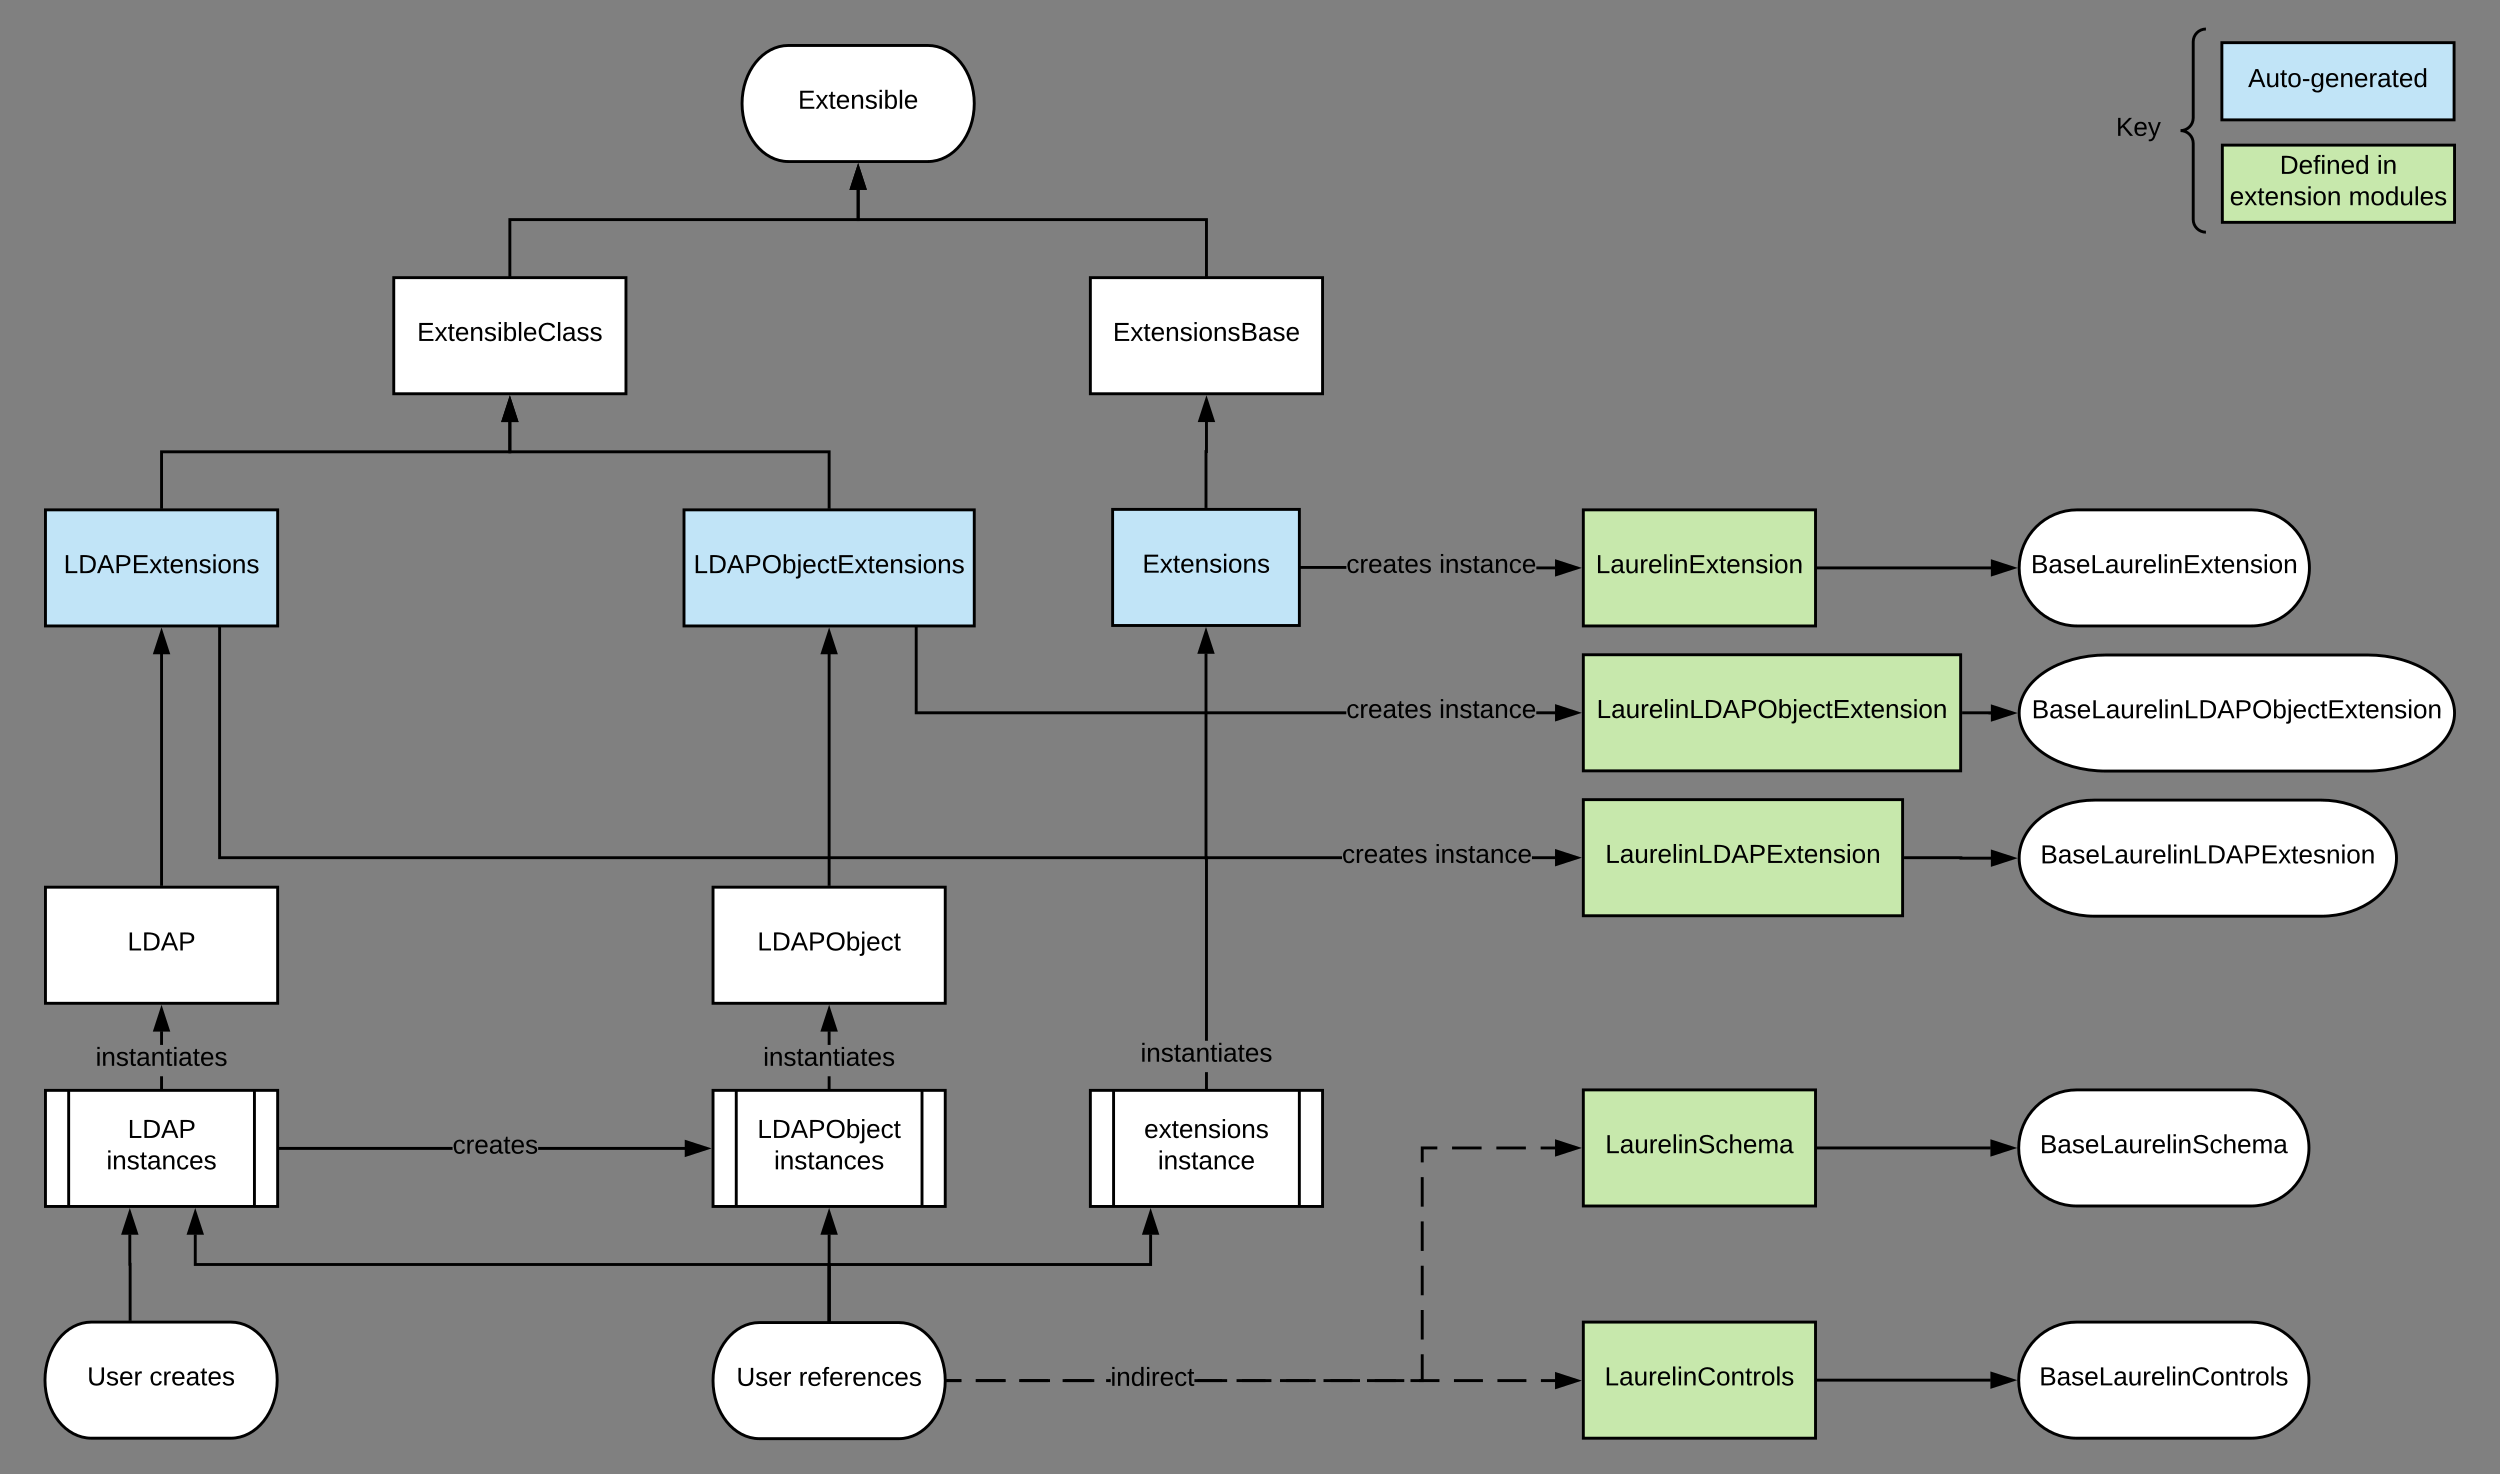 <svg xmlns="http://www.w3.org/2000/svg" xmlns:xlink="http://www.w3.org/1999/xlink" xmlns:lucid="lucid" width="1722.64" height="1016"><rect width="100%" height="100%" fill="#808080" stroke="none"/><g transform="translate(0 0)" lucid:page-tab-id="0_0"><path d="M271.32 191.32h160v80h-160z" stroke="#000" stroke-width="2" fill="#fff"/><use xlink:href="#a" transform="matrix(1,0,0,1,276.321,196.321) translate(11.1 38.6)"/><path d="M751.32 191.32h160v80h-160z" stroke="#000" stroke-width="2" fill="#fff"/><use xlink:href="#b" transform="matrix(1,0,0,1,756.321,196.321) translate(10.525 38.6)"/><path d="M31.32 351.32h160v80h-160z" stroke="#000" stroke-width="2" fill="#c1e4f7"/><use xlink:href="#c" transform="matrix(1,0,0,1,36.321,356.321) translate(7.55 38.6)"/><path d="M471.32 351.32h200v80h-200z" stroke="#000" stroke-width="2" fill="#c1e4f7"/><use xlink:href="#d" transform="matrix(1,0,0,1,476.321,356.321) translate(1.575 38.6)"/><path d="M351.32 290.56v20.76h-240v39" stroke="#000" stroke-width="2" fill="none"/><path d="M355.96 289.82h-9.27l4.62-14.26z"/><path d="M357.33 290.82H345.3l6.02-18.5zm-9.27-2h6.52l-3.26-10.03zM112.32 351.32h-2v-1h2z"/><path d="M351.32 290.56v20.76h220v39" stroke="#000" stroke-width="2" fill="none"/><path d="M355.96 289.82h-9.27l4.62-14.26z"/><path d="M357.33 290.82H345.3l6.02-18.5zm-9.27-2h6.52l-3.26-10.03zM572.32 351.32h-2v-1h2z"/><path d="M766.66 351h128.68v80H766.66z" stroke="#000" stroke-width="2" fill="#c1e4f7"/><use xlink:href="#e" transform="matrix(1,0,0,1,771.66,356) translate(15.525 38.6)"/><path d="M831.32 290.56v20.6H831V350" stroke="#000" stroke-width="2" fill="none"/><path d="M835.96 289.82h-9.27l4.62-14.26z"/><path d="M837.33 290.82H825.3l6.02-18.5zm-9.27-2h6.52l-3.26-10.03zM832 351h-2v-1h2z"/><path d="M31.32 611.32h160v80h-160z" stroke="#000" stroke-width="2" fill="#fff"/><use xlink:href="#f" transform="matrix(1,0,0,1,36.321,616.321) translate(51.525 38.6)"/><path d="M111.32 450.56v159.76" stroke="#000" stroke-width="2" fill="none"/><path d="M115.96 449.82h-9.27l4.62-14.26z"/><path d="M117.33 450.82H105.3l6.02-18.5zm-9.27-2h6.52l-3.26-10.03zM112.32 611.32h-2v-1h2z"/><path d="M491.32 611.32h160v80h-160z" stroke="#000" stroke-width="2" fill="#fff"/><use xlink:href="#g" transform="matrix(1,0,0,1,496.321,616.321) translate(25.55 38.6)"/><path d="M571.32 450.56v159.76" stroke="#000" stroke-width="2" fill="none"/><path d="M575.96 449.82h-9.27l4.62-14.26z"/><path d="M577.33 450.82H565.3l6.02-18.5zm-9.27-2h6.52l-3.26-10.03zM572.32 611.32h-2v-1h2z"/><path d="M31.32 751.32h160v80h-160z" stroke="#000" stroke-width="2" fill="#fff"/><path d="M47.32 751.32v80m128-80v80" stroke="#000" stroke-width="2" fill="none"/><use xlink:href="#h" transform="matrix(1,0,0,1,56.321,756.321) translate(31.7 27.8)"/><use xlink:href="#i" transform="matrix(1,0,0,1,56.321,756.321) translate(17.025 49.4)"/><path d="M112.32 750.32h-2v-8.7h2zm0-30.3h-2v-9.46h2zM112.32 751.32h-2v-1h2zM115.96 709.82h-9.27l4.62-14.26z"/><path d="M117.33 710.82H105.3l6.02-18.5zm-9.27-2h6.52l-3.26-10.03z"/><use xlink:href="#j" transform="matrix(1,0,0,1,65.871,720.018) translate(0 14.4)"/><path d="M491.32 751.32h160v80h-160z" stroke="#000" stroke-width="2" fill="#fff"/><path d="M507.32 751.32v80m128-80v80" stroke="#000" stroke-width="2" fill="none"/><use xlink:href="#k" transform="matrix(1,0,0,1,516.321,756.321) translate(5.55 27.8)"/><use xlink:href="#i" transform="matrix(1,0,0,1,516.321,756.321) translate(17.025 49.4)"/><path d="M572.32 750.32h-2v-8.7h2zm0-30.3h-2v-9.46h2zM572.32 751.32h-2v-1h2zM575.96 709.82h-9.27l4.62-14.26z"/><path d="M577.33 710.82H565.3l6.02-18.5zm-9.27-2h6.52l-3.26-10.03z"/><use xlink:href="#j" transform="matrix(1,0,0,1,525.871,720.018) translate(0 14.4)"/><path d="M311.85 792.32H192.32v-2h119.53zm160.23 0H370.8v-2h101.28zM192.32 792.32h-1v-2h1zM487.08 791.32l-14.26 4.64v-9.27z"/><path d="M490.32 791.32l-18.5 6v-12zm-16.5 3.26l10.03-3.26-10.03-3.26z"/><use xlink:href="#l" transform="matrix(1,0,0,1,311.846,780.521) translate(0 14.4)"/><path d="M751.32 751.32h160v80h-160z" stroke="#000" stroke-width="2" fill="#fff"/><path d="M767.32 751.32v80m128-80v80" stroke="#000" stroke-width="2" fill="none"/><use xlink:href="#m" transform="matrix(1,0,0,1,776.321,756.321) translate(12.025 27.8)"/><use xlink:href="#n" transform="matrix(1,0,0,1,776.321,756.321) translate(21.525 49.4)"/><path d="M832.32 750.32h-2v-11.54h2zM832 590.16h.32v127.02h-2V592.16H830V450.24h2zM832.32 751.32h-2v-1h2zM835.64 449.5h-9.28l4.64-14.26z"/><path d="M837 450.5h-12l6-18.5zm-9.26-2h6.52L831 438.47z"/><use xlink:href="#j" transform="matrix(1,0,0,1,785.871,717.181) translate(0 14.4)"/><path d="M159 911c17.67 0 32 17.9 32 40s-14.33 40-32 40H63c-17.67 0-32-17.9-32-40s14.33-40 32-40z" stroke="#000" stroke-width="2" fill="#fff"/><use xlink:href="#o" transform="matrix(1,0,0,1,36,916) translate(24.075 38.6)"/><use xlink:href="#p" transform="matrix(1,0,0,1,36,916) translate(66.975 38.6)"/><path d="M89.67 910v-38.84h-.22v-20.6" stroke="#000" stroke-width="2" fill="none"/><path d="M90.67 911h-2v-1h2zM94.1 849.82H84.8l4.63-14.26z"/><path d="M95.47 850.82H83.44l6-18.5zm-9.27-2h6.5l-3.25-10.03z"/><path d="M619.32 911.32c17.67 0 32 17.9 32 40s-14.33 40-32 40h-96c-17.67 0-32-17.9-32-40s14.33-40 32-40z" stroke="#000" stroke-width="2" fill="#fff"/><use xlink:href="#o" transform="matrix(1,0,0,1,496.321,916.321) translate(11.1 38.6)"/><use xlink:href="#q" transform="matrix(1,0,0,1,496.321,916.321) translate(54 38.6)"/><path d="M571.32 910.32v-59.76" stroke="#000" stroke-width="2" fill="none"/><path d="M572.32 911.32h-2v-1h2zM575.96 849.82h-9.27l4.62-14.26z"/><path d="M577.33 850.82H565.3l6.02-18.5zm-9.27-2h6.52l-3.26-10.03z"/><path d="M571.32 910.32v-39h221.52v-20.76" stroke="#000" stroke-width="2" fill="none"/><path d="M572.32 911.32h-2v-1h2zM797.47 849.82h-9.27l4.64-14.26z"/><path d="M798.85 850.82h-12.02l6-18.5zm-9.27-2h6.52l-3.26-10.03zM135.55 870.32h436.77v40h-2v-38H133.55v-21.76h2zM572.32 911.32h-2v-1h2zM139.2 849.82h-9.28l4.63-14.26z"/><path d="M140.57 850.82h-12.03l6-18.5zm-9.27-2h6.5l-3.25-10.03z"/><path d="M639.32 31.32c17.67 0 32 17.9 32 40s-14.33 40-32 40h-96c-17.67 0-32-17.9-32-40s14.33-40 32-40z" stroke="#000" stroke-width="2" fill="#fff"/><use xlink:href="#r" transform="matrix(1,0,0,1,516.321,36.321) translate(33.55 38.6)"/><path d="M351.32 190.32v-39h240v-20.76" stroke="#000" stroke-width="2" fill="none"/><path d="M352.32 191.32h-2v-1h2zM595.96 129.82h-9.27l4.62-14.26z"/><path d="M597.33 130.82H585.3l6.02-18.5zm-9.27-2h6.52l-3.26-10.03z"/><path d="M831.32 190.32v-39h-240v-20.76" stroke="#000" stroke-width="2" fill="none"/><path d="M832.32 191.32h-2v-1h2zM595.96 129.82h-9.27l4.62-14.26z"/><path d="M597.33 130.82H585.3l6.02-18.5zm-9.27-2h6.52l-3.26-10.03z"/><path d="M1091 351.32h160v80h-160z" stroke="#000" stroke-width="2" fill="#c7e8ac"/><use xlink:href="#s" transform="matrix(1,0,0,1,1096,356.321) translate(3.6 38.6)"/><path d="M1071.76 390.32v2h-13.14v-2zM896.34 392v-2h31.38v2zM896.34 392h-1v-2h1zM1086.76 391.32l-14.26 4.64v-9.27z"/><path d="M1090 391.32l-18.5 6v-12zm-16.5 3.26l10.03-3.26-10.03-3.26z"/><use xlink:href="#t" transform="matrix(1,0,0,1,927.72,380.36) translate(0 14.4)"/><use xlink:href="#n" transform="matrix(1,0,0,1,927.72,380.36) translate(63.95 14.4)"/><path d="M1091 451.16h260v80h-260z" stroke="#000" stroke-width="2" fill="#c7e8ac"/><use xlink:href="#u" transform="matrix(1,0,0,1,1096,456.16) translate(4.15 38.6)"/><path d="M632.32 490.16h295.36v2H630.32v-59.84h2zm439.44 0v2h-13.18v-2zM632.32 432.32h-2v-1h2zM1086.76 491.16l-14.26 4.64v-9.27z"/><path d="M1090 491.16l-18.5 6v-12zm-16.5 3.26l10.03-3.26-10.03-3.26z"/><use xlink:href="#t" transform="matrix(1,0,0,1,927.679,480.36) translate(0 14.4)"/><use xlink:href="#n" transform="matrix(1,0,0,1,927.679,480.36) translate(63.95 14.4)"/><path d="M1091 551h220v80h-220z" stroke="#000" stroke-width="2" fill="#c7e8ac"/><use xlink:href="#v" transform="matrix(1,0,0,1,1096,556) translate(10.125 38.6)"/><path d="M152.32 590h772.4v2h-774.4V432.32h2zm919.44 0v2h-16.14v-2zM152.32 432.32h-2v-1h2zM1086.76 591l-14.26 4.64v-9.28z"/><path d="M1090 591l-18.5 6v-12zm-16.5 3.26l10.03-3.26-10.03-3.26z"/><use xlink:href="#t" transform="matrix(1,0,0,1,924.717,580.2) translate(0 14.4)"/><use xlink:href="#n" transform="matrix(1,0,0,1,924.717,580.2) translate(63.95 14.4)"/><path d="M1551.32 351.32c22.1 0 40 17.9 40 40s-17.9 40-40 40h-120c-22.1 0-40-17.9-40-40s17.9-40 40-40z" stroke="#000" stroke-width="2" fill="#fff"/><use xlink:href="#w" transform="matrix(1,0,0,1,1396.321,356.321) translate(3.1 38.6)"/><path d="M1252 391.32h120.08" stroke="#000" stroke-width="2" fill="none"/><path d="M1252 392.32h-1v-2h1zM1387.08 391.32l-14.26 4.64v-9.27z"/><path d="M1390.32 391.32l-18.5 6v-12zm-16.5 3.26l10.03-3.26-10.03-3.26z"/><path d="M1631.32 451.32c33.14 0 60 17.9 60 40s-26.86 40-60 40h-180c-33.14 0-60-17.9-60-40s26.86-40 60-40z" stroke="#000" stroke-width="2" fill="#fff"/><use xlink:href="#x" transform="matrix(1,0,0,1,1396.321,456.321) translate(3.65 38.6)"/><path d="M1352 491.16h19.16v.16h.92" stroke="#000" stroke-width="2" fill="none"/><path d="M1352 492.16h-1v-2h1zM1387.08 491.32l-14.26 4.64v-9.27z"/><path d="M1390.32 491.32l-18.5 6v-12zm-16.5 3.26l10.03-3.26-10.03-3.26z"/><path d="M1599.32 551.32c28.72 0 52 17.9 52 40s-23.28 40-52 40h-156c-28.72 0-52-17.9-52-40s23.28-40 52-40z" stroke="#000" stroke-width="2" fill="#fff"/><use xlink:href="#y" transform="matrix(1,0,0,1,1396.321,556.321) translate(9.625 38.6)"/><path d="M1312 591h39.16v.32h20.92" stroke="#000" stroke-width="2" fill="none"/><path d="M1312 592h-1v-2h1zM1387.08 591.32l-14.26 4.64v-9.27z"/><path d="M1390.32 591.32l-18.5 6v-12zm-16.5 3.26l10.03-3.26-10.03-3.26z"/><path d="M1091 751h160v80h-160z" stroke="#000" stroke-width="2" fill="#c7e8ac"/><use xlink:href="#z" transform="matrix(1,0,0,1,1096,756) translate(10.1 38.6)"/><path d="M1091 911h160v80h-160z" stroke="#000" stroke-width="2" fill="#c7e8ac"/><use xlink:href="#A" transform="matrix(1,0,0,1,1096,916) translate(9.65 38.6)"/><path d="M662.3 952.32h-9.98v-2h10zm29.97 0H672.3v-2h19.97zm29.96 0h-19.97v-2h19.97zm29.96 0H732.2v-2h19.97zm12.98 0h-3v-2h3zm106.85 0h-19.97v-2h19.97zm29.96 0H882v-2H902zm29.95 0h-19.97v-2h19.97zm29.96 0h-19.96v-2h19.97zm29.97 0H971.9v-2h19.97zm29.96 0h-19.97v-2h19.97zm29.96 0h-19.98v-2h19.97zm19.96 0h-9.98v-2h9.98zm-229.7 0h-19.03v-2h19.04z"/><path d="M652.32 952.32h-1.06l.06-1-.03-1h1.02zM1086.76 951.32l-14.26 4.64v-9.27z"/><path d="M1090 951.32l-18.5 6v-12zm-16.5 3.26l10.03-3.26-10.03-3.26zM662.5 952.32H652.3v-2h10.17zm30.5 0h-20.34v-2H693zm30.52 0h-20.34v-2h20.34zm30.5 0H733.7v-2h20.33zm11.16 0h-.97v-2h.98zm80.4 0h-20.35v-2h20.35zm30.5 0h-20.33v-2h20.34zm30.52 0h-20.34v-2h20.34zm30.52 0h-20.35v-2h20.35zm30.5 0H947.3v-2h20.33zm13.38 0h-3.2v-2h1.2v-17.14h2zm0-29.32h-2v-20.34h2zm0-30.5h-2v-20.35h2zm0-30.52h-2v-20.35h2zm0-30.52h-2v-20.34h2zm9.4-39.46H981v8.95h-2V790h11.4zm30.5 0h-20.34v-2h20.35zm30.52 0h-20.34v-2h20.34zm20.34 0h-10.17v-2h10.16z"/><path d="M652.32 952.32h-1.06l.06-1-.03-1h1.02zM1086.76 791l-14.26 4.64v-9.28z"/><path d="M1090 791l-18.5 6v-12zm-16.5 3.26l10.03-3.26-10.03-3.26z"/><use xlink:href="#B" transform="matrix(1,0,0,1,765.181,940.521) translate(0 14.4)"/><path d="M1551 751c22.1 0 40 17.9 40 40s-17.9 40-40 40h-120c-22.1 0-40-17.9-40-40s17.9-40 40-40z" stroke="#000" stroke-width="2" fill="#fff"/><use xlink:href="#C" transform="matrix(1,0,0,1,1396,756) translate(9.6 38.6)"/><path d="M1551 911c22.1 0 40 17.9 40 40s-17.9 40-40 40h-120c-22.1 0-40-17.9-40-40s17.9-40 40-40z" stroke="#000" stroke-width="2" fill="#fff"/><use xlink:href="#D" transform="matrix(1,0,0,1,1396,916) translate(9.15 38.6)"/><path d="M1252 951h119.76" stroke="#000" stroke-width="2" fill="none"/><path d="M1252 952h-1v-2h1zM1386.76 951l-14.26 4.64v-9.28z"/><path d="M1390 951l-18.5 6v-12zm-16.5 3.26l10.03-3.26-10.03-3.26z"/><path d="M1252 791h119.76" stroke="#000" stroke-width="2" fill="none"/><path d="M1252 792h-1v-2h1zM1386.76 791l-14.26 4.64v-9.28z"/><path d="M1390 791l-18.5 6v-12zm-16.5 3.26l10.03-3.26-10.03-3.26z"/><path d="M1531 29.4h160v53.2h-160z" stroke="#000" stroke-width="2" fill="#c1e4f7"/><g><use xlink:href="#E" transform="matrix(1,0,0,1,1536,34.4) translate(13.05 25.6)"/></g><path d="M1531.32 100h160v53.2h-160z" stroke="#000" stroke-width="2" fill="#c7e8ac"/><g><use xlink:href="#F" transform="matrix(1,0,0,1,1536.321,105) translate(34.575 14.8)"/><use xlink:href="#G" transform="matrix(1,0,0,1,1536.321,105) translate(101.475 14.8)"/><use xlink:href="#H" transform="matrix(1,0,0,1,1536.321,105) translate(0.075 36.4)"/><use xlink:href="#I" transform="matrix(1,0,0,1,1536.321,105) translate(82.025 36.4)"/></g><path d="M1440 20h80v140h-80z" fill="none"/><path d="M1520 160c-4.83 0-8.75-3.92-8.75-8.75v-52.5c0-4.83-3.92-8.75-8.75-8.75 4.83 0 8.75-3.92 8.75-8.75v-52.5c0-4.83 3.92-8.75 8.75-8.75" stroke="#000" stroke-width="2" fill="none"/><g><use xlink:href="#J" transform="matrix(1,0,0,1,1445,25) translate(13 68.6)"/></g><defs><path d="M30 0v-248h187v28H63v79h144v27H63v87h162V0H30" id="K"/><path d="M141 0L90-78 38 0H4l68-98-65-92h35l48 74 47-74h35l-64 92 68 98h-35" id="L"/><path d="M59-47c-2 24 18 29 38 22v24C64 9 27 4 27-40v-127H5v-23h24l9-43h21v43h35v23H59v120" id="M"/><path d="M100-194c63 0 86 42 84 106H49c0 40 14 67 53 68 26 1 43-12 49-29l28 8c-11 28-37 45-77 45C44 4 14-33 15-96c1-61 26-98 85-98zm52 81c6-60-76-77-97-28-3 7-6 17-6 28h103" id="N"/><path d="M117-194c89-4 53 116 60 194h-32v-121c0-31-8-49-39-48C34-167 62-67 57 0H25l-1-190h30c1 10-1 24 2 32 11-22 29-35 61-36" id="O"/><path d="M135-143c-3-34-86-38-87 0 15 53 115 12 119 90S17 21 10-45l28-5c4 36 97 45 98 0-10-56-113-15-118-90-4-57 82-63 122-42 12 7 21 19 24 35" id="P"/><path d="M24-231v-30h32v30H24zM24 0v-190h32V0H24" id="Q"/><path d="M115-194c53 0 69 39 70 98 0 66-23 100-70 100C84 3 66-7 56-30L54 0H23l1-261h32v101c10-23 28-34 59-34zm-8 174c40 0 45-34 45-75 0-40-5-75-45-74-42 0-51 32-51 76 0 43 10 73 51 73" id="R"/><path d="M24 0v-261h32V0H24" id="S"/><path d="M212-179c-10-28-35-45-73-45-59 0-87 40-87 99 0 60 29 101 89 101 43 0 62-24 78-52l27 14C228-24 195 4 139 4 59 4 22-46 18-125c-6-104 99-153 187-111 19 9 31 26 39 46" id="T"/><path d="M141-36C126-15 110 5 73 4 37 3 15-17 15-53c-1-64 63-63 125-63 3-35-9-54-41-54-24 1-41 7-42 31l-33-3c5-37 33-52 76-52 45 0 72 20 72 64v82c-1 20 7 32 28 27v20c-31 9-61-2-59-35zM48-53c0 20 12 33 32 33 41-3 63-29 60-74-43 2-92-5-92 41" id="U"/><g id="a"><use transform="matrix(0.05,0,0,0.05,0,0)" xlink:href="#K"/><use transform="matrix(0.05,0,0,0.05,12,0)" xlink:href="#L"/><use transform="matrix(0.05,0,0,0.05,21,0)" xlink:href="#M"/><use transform="matrix(0.05,0,0,0.05,26,0)" xlink:href="#N"/><use transform="matrix(0.05,0,0,0.05,36,0)" xlink:href="#O"/><use transform="matrix(0.05,0,0,0.05,46,0)" xlink:href="#P"/><use transform="matrix(0.05,0,0,0.05,55,0)" xlink:href="#Q"/><use transform="matrix(0.05,0,0,0.05,58.95,0)" xlink:href="#R"/><use transform="matrix(0.05,0,0,0.05,68.95,0)" xlink:href="#S"/><use transform="matrix(0.05,0,0,0.05,72.9,0)" xlink:href="#N"/><use transform="matrix(0.05,0,0,0.05,82.9,0)" xlink:href="#T"/><use transform="matrix(0.05,0,0,0.05,95.85,0)" xlink:href="#S"/><use transform="matrix(0.05,0,0,0.05,99.8,0)" xlink:href="#U"/><use transform="matrix(0.05,0,0,0.05,109.8,0)" xlink:href="#P"/><use transform="matrix(0.05,0,0,0.05,118.8,0)" xlink:href="#P"/></g><path d="M100-194c62-1 85 37 85 99 1 63-27 99-86 99S16-35 15-95c0-66 28-99 85-99zM99-20c44 1 53-31 53-75 0-43-8-75-51-75s-53 32-53 75 10 74 51 75" id="V"/><path d="M160-131c35 5 61 23 61 61C221 17 115-2 30 0v-248c76 3 177-17 177 60 0 33-19 50-47 57zm-97-11c50-1 110 9 110-42 0-47-63-36-110-37v79zm0 115c55-2 124 14 124-45 0-56-70-42-124-44v89" id="W"/><g id="b"><use transform="matrix(0.05,0,0,0.05,0,0)" xlink:href="#K"/><use transform="matrix(0.05,0,0,0.05,12,0)" xlink:href="#L"/><use transform="matrix(0.05,0,0,0.05,21,0)" xlink:href="#M"/><use transform="matrix(0.05,0,0,0.05,26,0)" xlink:href="#N"/><use transform="matrix(0.05,0,0,0.05,36,0)" xlink:href="#O"/><use transform="matrix(0.05,0,0,0.05,46,0)" xlink:href="#P"/><use transform="matrix(0.05,0,0,0.05,55,0)" xlink:href="#Q"/><use transform="matrix(0.05,0,0,0.05,58.95,0)" xlink:href="#V"/><use transform="matrix(0.05,0,0,0.05,68.95,0)" xlink:href="#O"/><use transform="matrix(0.05,0,0,0.05,78.95,0)" xlink:href="#P"/><use transform="matrix(0.05,0,0,0.05,87.95,0)" xlink:href="#W"/><use transform="matrix(0.05,0,0,0.05,99.95,0)" xlink:href="#U"/><use transform="matrix(0.05,0,0,0.05,109.95,0)" xlink:href="#P"/><use transform="matrix(0.05,0,0,0.05,118.95,0)" xlink:href="#N"/></g><path d="M30 0v-248h33v221h125V0H30" id="X"/><path d="M30-248c118-7 216 8 213 122C240-48 200 0 122 0H30v-248zM63-27c89 8 146-16 146-99s-60-101-146-95v194" id="Y"/><path d="M205 0l-28-72H64L36 0H1l101-248h38L239 0h-34zm-38-99l-47-123c-12 45-31 82-46 123h93" id="Z"/><path d="M30-248c87 1 191-15 191 75 0 78-77 80-158 76V0H30v-248zm33 125c57 0 124 11 124-50 0-59-68-47-124-48v98" id="aa"/><g id="c"><use transform="matrix(0.05,0,0,0.05,0,0)" xlink:href="#X"/><use transform="matrix(0.05,0,0,0.05,10,0)" xlink:href="#Y"/><use transform="matrix(0.05,0,0,0.05,22.95,0)" xlink:href="#Z"/><use transform="matrix(0.05,0,0,0.05,34.95,0)" xlink:href="#aa"/><use transform="matrix(0.05,0,0,0.05,46.95,0)" xlink:href="#K"/><use transform="matrix(0.05,0,0,0.05,58.95,0)" xlink:href="#L"/><use transform="matrix(0.05,0,0,0.05,67.95,0)" xlink:href="#M"/><use transform="matrix(0.05,0,0,0.05,72.95,0)" xlink:href="#N"/><use transform="matrix(0.05,0,0,0.05,82.95,0)" xlink:href="#O"/><use transform="matrix(0.05,0,0,0.05,92.95,0)" xlink:href="#P"/><use transform="matrix(0.05,0,0,0.05,101.95,0)" xlink:href="#Q"/><use transform="matrix(0.05,0,0,0.05,105.9,0)" xlink:href="#V"/><use transform="matrix(0.05,0,0,0.05,115.9,0)" xlink:href="#O"/><use transform="matrix(0.05,0,0,0.05,125.9,0)" xlink:href="#P"/></g><path d="M140-251c81 0 123 46 123 126C263-46 219 4 140 4 59 4 17-45 17-125s42-126 123-126zm0 227c63 0 89-41 89-101s-29-99-89-99c-61 0-89 39-89 99S79-25 140-24" id="ab"/><path d="M24-231v-30h32v30H24zM-9 49c24 4 33-6 33-30v-209h32V24c2 40-23 58-65 49V49" id="ac"/><path d="M96-169c-40 0-48 33-48 73s9 75 48 75c24 0 41-14 43-38l32 2c-6 37-31 61-74 61-59 0-76-41-82-99-10-93 101-131 147-64 4 7 5 14 7 22l-32 3c-4-21-16-35-41-35" id="ad"/><g id="d"><use transform="matrix(0.05,0,0,0.05,0,0)" xlink:href="#X"/><use transform="matrix(0.05,0,0,0.05,10,0)" xlink:href="#Y"/><use transform="matrix(0.05,0,0,0.05,22.95,0)" xlink:href="#Z"/><use transform="matrix(0.05,0,0,0.05,34.95,0)" xlink:href="#aa"/><use transform="matrix(0.05,0,0,0.05,46.95,0)" xlink:href="#ab"/><use transform="matrix(0.05,0,0,0.05,60.95,0)" xlink:href="#R"/><use transform="matrix(0.05,0,0,0.05,70.95,0)" xlink:href="#ac"/><use transform="matrix(0.05,0,0,0.05,74.9,0)" xlink:href="#N"/><use transform="matrix(0.05,0,0,0.05,84.9,0)" xlink:href="#ad"/><use transform="matrix(0.05,0,0,0.05,93.9,0)" xlink:href="#M"/><use transform="matrix(0.05,0,0,0.05,98.9,0)" xlink:href="#K"/><use transform="matrix(0.05,0,0,0.05,110.9,0)" xlink:href="#L"/><use transform="matrix(0.05,0,0,0.05,119.9,0)" xlink:href="#M"/><use transform="matrix(0.05,0,0,0.05,124.9,0)" xlink:href="#N"/><use transform="matrix(0.05,0,0,0.05,134.9,0)" xlink:href="#O"/><use transform="matrix(0.05,0,0,0.05,144.9,0)" xlink:href="#P"/><use transform="matrix(0.05,0,0,0.05,153.9,0)" xlink:href="#Q"/><use transform="matrix(0.05,0,0,0.05,157.85,0)" xlink:href="#V"/><use transform="matrix(0.05,0,0,0.05,167.85,0)" xlink:href="#O"/><use transform="matrix(0.05,0,0,0.05,177.85,0)" xlink:href="#P"/></g><g id="e"><use transform="matrix(0.05,0,0,0.05,0,0)" xlink:href="#K"/><use transform="matrix(0.05,0,0,0.05,12,0)" xlink:href="#L"/><use transform="matrix(0.05,0,0,0.05,21,0)" xlink:href="#M"/><use transform="matrix(0.05,0,0,0.05,26,0)" xlink:href="#N"/><use transform="matrix(0.05,0,0,0.05,36,0)" xlink:href="#O"/><use transform="matrix(0.05,0,0,0.05,46,0)" xlink:href="#P"/><use transform="matrix(0.05,0,0,0.05,55,0)" xlink:href="#Q"/><use transform="matrix(0.05,0,0,0.05,58.95,0)" xlink:href="#V"/><use transform="matrix(0.05,0,0,0.05,68.95,0)" xlink:href="#O"/><use transform="matrix(0.05,0,0,0.05,78.95,0)" xlink:href="#P"/></g><g id="f"><use transform="matrix(0.05,0,0,0.05,0,0)" xlink:href="#X"/><use transform="matrix(0.05,0,0,0.05,10,0)" xlink:href="#Y"/><use transform="matrix(0.05,0,0,0.05,22.95,0)" xlink:href="#Z"/><use transform="matrix(0.05,0,0,0.05,34.95,0)" xlink:href="#aa"/></g><g id="g"><use transform="matrix(0.05,0,0,0.05,0,0)" xlink:href="#X"/><use transform="matrix(0.05,0,0,0.05,10,0)" xlink:href="#Y"/><use transform="matrix(0.05,0,0,0.05,22.95,0)" xlink:href="#Z"/><use transform="matrix(0.05,0,0,0.05,34.95,0)" xlink:href="#aa"/><use transform="matrix(0.05,0,0,0.05,46.95,0)" xlink:href="#ab"/><use transform="matrix(0.05,0,0,0.05,60.95,0)" xlink:href="#R"/><use transform="matrix(0.05,0,0,0.05,70.95,0)" xlink:href="#ac"/><use transform="matrix(0.05,0,0,0.05,74.9,0)" xlink:href="#N"/><use transform="matrix(0.05,0,0,0.05,84.9,0)" xlink:href="#ad"/><use transform="matrix(0.05,0,0,0.05,93.9,0)" xlink:href="#M"/></g><g id="h"><use transform="matrix(0.05,0,0,0.05,0,0)" xlink:href="#X"/><use transform="matrix(0.05,0,0,0.05,10,0)" xlink:href="#Y"/><use transform="matrix(0.05,0,0,0.05,22.95,0)" xlink:href="#Z"/><use transform="matrix(0.05,0,0,0.05,34.95,0)" xlink:href="#aa"/></g><g id="i"><use transform="matrix(0.05,0,0,0.05,0,0)" xlink:href="#Q"/><use transform="matrix(0.05,0,0,0.05,3.95,0)" xlink:href="#O"/><use transform="matrix(0.05,0,0,0.05,13.95,0)" xlink:href="#P"/><use transform="matrix(0.05,0,0,0.05,22.95,0)" xlink:href="#M"/><use transform="matrix(0.05,0,0,0.05,27.95,0)" xlink:href="#U"/><use transform="matrix(0.05,0,0,0.05,37.95,0)" xlink:href="#O"/><use transform="matrix(0.05,0,0,0.05,47.95,0)" xlink:href="#ad"/><use transform="matrix(0.05,0,0,0.05,56.95,0)" xlink:href="#N"/><use transform="matrix(0.05,0,0,0.05,66.95,0)" xlink:href="#P"/></g><g id="j"><use transform="matrix(0.05,0,0,0.05,0,0)" xlink:href="#Q"/><use transform="matrix(0.05,0,0,0.05,3.95,0)" xlink:href="#O"/><use transform="matrix(0.05,0,0,0.05,13.95,0)" xlink:href="#P"/><use transform="matrix(0.05,0,0,0.05,22.95,0)" xlink:href="#M"/><use transform="matrix(0.05,0,0,0.05,27.95,0)" xlink:href="#U"/><use transform="matrix(0.05,0,0,0.05,37.95,0)" xlink:href="#O"/><use transform="matrix(0.05,0,0,0.05,47.95,0)" xlink:href="#M"/><use transform="matrix(0.05,0,0,0.05,52.95,0)" xlink:href="#Q"/><use transform="matrix(0.05,0,0,0.05,56.9,0)" xlink:href="#U"/><use transform="matrix(0.05,0,0,0.05,66.9,0)" xlink:href="#M"/><use transform="matrix(0.05,0,0,0.05,71.9,0)" xlink:href="#N"/><use transform="matrix(0.05,0,0,0.05,81.9,0)" xlink:href="#P"/></g><g id="k"><use transform="matrix(0.05,0,0,0.05,0,0)" xlink:href="#X"/><use transform="matrix(0.05,0,0,0.05,10,0)" xlink:href="#Y"/><use transform="matrix(0.05,0,0,0.05,22.95,0)" xlink:href="#Z"/><use transform="matrix(0.05,0,0,0.05,34.95,0)" xlink:href="#aa"/><use transform="matrix(0.05,0,0,0.05,46.95,0)" xlink:href="#ab"/><use transform="matrix(0.05,0,0,0.05,60.95,0)" xlink:href="#R"/><use transform="matrix(0.05,0,0,0.05,70.95,0)" xlink:href="#ac"/><use transform="matrix(0.05,0,0,0.05,74.9,0)" xlink:href="#N"/><use transform="matrix(0.05,0,0,0.05,84.9,0)" xlink:href="#ad"/><use transform="matrix(0.05,0,0,0.05,93.9,0)" xlink:href="#M"/></g><path d="M114-163C36-179 61-72 57 0H25l-1-190h30c1 12-1 29 2 39 6-27 23-49 58-41v29" id="ae"/><g id="l"><use transform="matrix(0.05,0,0,0.05,0,0)" xlink:href="#ad"/><use transform="matrix(0.05,0,0,0.05,9,0)" xlink:href="#ae"/><use transform="matrix(0.05,0,0,0.05,14.95,0)" xlink:href="#N"/><use transform="matrix(0.05,0,0,0.05,24.95,0)" xlink:href="#U"/><use transform="matrix(0.05,0,0,0.05,34.95,0)" xlink:href="#M"/><use transform="matrix(0.05,0,0,0.05,39.95,0)" xlink:href="#N"/><use transform="matrix(0.05,0,0,0.05,49.95,0)" xlink:href="#P"/></g><g id="m"><use transform="matrix(0.05,0,0,0.05,0,0)" xlink:href="#N"/><use transform="matrix(0.05,0,0,0.05,10,0)" xlink:href="#L"/><use transform="matrix(0.05,0,0,0.05,19,0)" xlink:href="#M"/><use transform="matrix(0.05,0,0,0.05,24,0)" xlink:href="#N"/><use transform="matrix(0.05,0,0,0.05,34,0)" xlink:href="#O"/><use transform="matrix(0.05,0,0,0.05,44,0)" xlink:href="#P"/><use transform="matrix(0.05,0,0,0.05,53,0)" xlink:href="#Q"/><use transform="matrix(0.05,0,0,0.05,56.95,0)" xlink:href="#V"/><use transform="matrix(0.05,0,0,0.05,66.95,0)" xlink:href="#O"/><use transform="matrix(0.05,0,0,0.05,76.95,0)" xlink:href="#P"/></g><g id="n"><use transform="matrix(0.05,0,0,0.05,0,0)" xlink:href="#Q"/><use transform="matrix(0.05,0,0,0.05,3.95,0)" xlink:href="#O"/><use transform="matrix(0.05,0,0,0.05,13.95,0)" xlink:href="#P"/><use transform="matrix(0.05,0,0,0.05,22.95,0)" xlink:href="#M"/><use transform="matrix(0.05,0,0,0.05,27.95,0)" xlink:href="#U"/><use transform="matrix(0.05,0,0,0.05,37.95,0)" xlink:href="#O"/><use transform="matrix(0.05,0,0,0.05,47.95,0)" xlink:href="#ad"/><use transform="matrix(0.05,0,0,0.05,56.95,0)" xlink:href="#N"/></g><path d="M232-93c-1 65-40 97-104 97C67 4 28-28 28-90v-158h33c8 89-33 224 67 224 102 0 64-133 71-224h33v155" id="af"/><g id="o"><use transform="matrix(0.05,0,0,0.05,0,0)" xlink:href="#af"/><use transform="matrix(0.05,0,0,0.05,12.95,0)" xlink:href="#P"/><use transform="matrix(0.05,0,0,0.05,21.95,0)" xlink:href="#N"/><use transform="matrix(0.05,0,0,0.05,31.95,0)" xlink:href="#ae"/></g><g id="p"><use transform="matrix(0.05,0,0,0.05,0,0)" xlink:href="#ad"/><use transform="matrix(0.05,0,0,0.05,9,0)" xlink:href="#ae"/><use transform="matrix(0.05,0,0,0.05,14.95,0)" xlink:href="#N"/><use transform="matrix(0.05,0,0,0.05,24.95,0)" xlink:href="#U"/><use transform="matrix(0.05,0,0,0.05,34.95,0)" xlink:href="#M"/><use transform="matrix(0.05,0,0,0.05,39.95,0)" xlink:href="#N"/><use transform="matrix(0.05,0,0,0.05,49.95,0)" xlink:href="#P"/></g><path d="M101-234c-31-9-42 10-38 44h38v23H63V0H32v-167H5v-23h27c-7-52 17-82 69-68v24" id="ag"/><g id="q"><use transform="matrix(0.05,0,0,0.05,0,0)" xlink:href="#ae"/><use transform="matrix(0.05,0,0,0.05,5.95,0)" xlink:href="#N"/><use transform="matrix(0.05,0,0,0.05,15.95,0)" xlink:href="#ag"/><use transform="matrix(0.05,0,0,0.05,20.95,0)" xlink:href="#N"/><use transform="matrix(0.05,0,0,0.05,30.95,0)" xlink:href="#ae"/><use transform="matrix(0.05,0,0,0.05,36.9,0)" xlink:href="#N"/><use transform="matrix(0.05,0,0,0.05,46.9,0)" xlink:href="#O"/><use transform="matrix(0.05,0,0,0.05,56.9,0)" xlink:href="#ad"/><use transform="matrix(0.05,0,0,0.05,65.9,0)" xlink:href="#N"/><use transform="matrix(0.05,0,0,0.05,75.9,0)" xlink:href="#P"/></g><g id="r"><use transform="matrix(0.05,0,0,0.05,0,0)" xlink:href="#K"/><use transform="matrix(0.05,0,0,0.05,12,0)" xlink:href="#L"/><use transform="matrix(0.05,0,0,0.05,21,0)" xlink:href="#M"/><use transform="matrix(0.05,0,0,0.05,26,0)" xlink:href="#N"/><use transform="matrix(0.05,0,0,0.05,36,0)" xlink:href="#O"/><use transform="matrix(0.05,0,0,0.05,46,0)" xlink:href="#P"/><use transform="matrix(0.05,0,0,0.05,55,0)" xlink:href="#Q"/><use transform="matrix(0.05,0,0,0.05,58.95,0)" xlink:href="#R"/><use transform="matrix(0.05,0,0,0.05,68.95,0)" xlink:href="#S"/><use transform="matrix(0.05,0,0,0.05,72.9,0)" xlink:href="#N"/></g><path d="M84 4C-5 8 30-112 23-190h32v120c0 31 7 50 39 49 72-2 45-101 50-169h31l1 190h-30c-1-10 1-25-2-33-11 22-28 36-60 37" id="ah"/><g id="s"><use transform="matrix(0.05,0,0,0.05,0,0)" xlink:href="#X"/><use transform="matrix(0.05,0,0,0.05,10,0)" xlink:href="#U"/><use transform="matrix(0.05,0,0,0.05,20,0)" xlink:href="#ah"/><use transform="matrix(0.05,0,0,0.05,30,0)" xlink:href="#ae"/><use transform="matrix(0.05,0,0,0.05,35.95,0)" xlink:href="#N"/><use transform="matrix(0.05,0,0,0.05,45.95,0)" xlink:href="#S"/><use transform="matrix(0.05,0,0,0.05,49.9,0)" xlink:href="#Q"/><use transform="matrix(0.05,0,0,0.05,53.85,0)" xlink:href="#O"/><use transform="matrix(0.05,0,0,0.05,63.85,0)" xlink:href="#K"/><use transform="matrix(0.05,0,0,0.05,75.85,0)" xlink:href="#L"/><use transform="matrix(0.05,0,0,0.05,84.85,0)" xlink:href="#M"/><use transform="matrix(0.05,0,0,0.05,89.85,0)" xlink:href="#N"/><use transform="matrix(0.05,0,0,0.05,99.85,0)" xlink:href="#O"/><use transform="matrix(0.05,0,0,0.05,109.85,0)" xlink:href="#P"/><use transform="matrix(0.05,0,0,0.05,118.85,0)" xlink:href="#Q"/><use transform="matrix(0.05,0,0,0.05,122.8,0)" xlink:href="#V"/><use transform="matrix(0.05,0,0,0.05,132.8,0)" xlink:href="#O"/></g><g id="t"><use transform="matrix(0.05,0,0,0.05,0,0)" xlink:href="#ad"/><use transform="matrix(0.05,0,0,0.05,9,0)" xlink:href="#ae"/><use transform="matrix(0.05,0,0,0.05,14.95,0)" xlink:href="#N"/><use transform="matrix(0.05,0,0,0.05,24.95,0)" xlink:href="#U"/><use transform="matrix(0.05,0,0,0.05,34.95,0)" xlink:href="#M"/><use transform="matrix(0.05,0,0,0.05,39.95,0)" xlink:href="#N"/><use transform="matrix(0.05,0,0,0.05,49.95,0)" xlink:href="#P"/></g><g id="u"><use transform="matrix(0.05,0,0,0.05,0,0)" xlink:href="#X"/><use transform="matrix(0.05,0,0,0.05,10,0)" xlink:href="#U"/><use transform="matrix(0.05,0,0,0.05,20,0)" xlink:href="#ah"/><use transform="matrix(0.05,0,0,0.05,30,0)" xlink:href="#ae"/><use transform="matrix(0.05,0,0,0.05,35.95,0)" xlink:href="#N"/><use transform="matrix(0.05,0,0,0.05,45.95,0)" xlink:href="#S"/><use transform="matrix(0.05,0,0,0.05,49.9,0)" xlink:href="#Q"/><use transform="matrix(0.05,0,0,0.05,53.85,0)" xlink:href="#O"/><use transform="matrix(0.05,0,0,0.05,63.85,0)" xlink:href="#X"/><use transform="matrix(0.05,0,0,0.05,73.85,0)" xlink:href="#Y"/><use transform="matrix(0.05,0,0,0.05,86.8,0)" xlink:href="#Z"/><use transform="matrix(0.05,0,0,0.05,98.8,0)" xlink:href="#aa"/><use transform="matrix(0.05,0,0,0.05,110.8,0)" xlink:href="#ab"/><use transform="matrix(0.05,0,0,0.05,124.8,0)" xlink:href="#R"/><use transform="matrix(0.05,0,0,0.05,134.8,0)" xlink:href="#ac"/><use transform="matrix(0.05,0,0,0.05,138.75,0)" xlink:href="#N"/><use transform="matrix(0.05,0,0,0.05,148.75,0)" xlink:href="#ad"/><use transform="matrix(0.05,0,0,0.05,157.75,0)" xlink:href="#M"/><use transform="matrix(0.05,0,0,0.05,162.75,0)" xlink:href="#K"/><use transform="matrix(0.05,0,0,0.05,174.75,0)" xlink:href="#L"/><use transform="matrix(0.05,0,0,0.05,183.75,0)" xlink:href="#M"/><use transform="matrix(0.05,0,0,0.05,188.75,0)" xlink:href="#N"/><use transform="matrix(0.05,0,0,0.05,198.75,0)" xlink:href="#O"/><use transform="matrix(0.05,0,0,0.05,208.75,0)" xlink:href="#P"/><use transform="matrix(0.05,0,0,0.05,217.75,0)" xlink:href="#Q"/><use transform="matrix(0.05,0,0,0.05,221.7,0)" xlink:href="#V"/><use transform="matrix(0.05,0,0,0.05,231.7,0)" xlink:href="#O"/></g><g id="v"><use transform="matrix(0.05,0,0,0.05,0,0)" xlink:href="#X"/><use transform="matrix(0.05,0,0,0.05,10,0)" xlink:href="#U"/><use transform="matrix(0.05,0,0,0.05,20,0)" xlink:href="#ah"/><use transform="matrix(0.05,0,0,0.05,30,0)" xlink:href="#ae"/><use transform="matrix(0.05,0,0,0.05,35.95,0)" xlink:href="#N"/><use transform="matrix(0.05,0,0,0.05,45.95,0)" xlink:href="#S"/><use transform="matrix(0.05,0,0,0.05,49.9,0)" xlink:href="#Q"/><use transform="matrix(0.05,0,0,0.05,53.85,0)" xlink:href="#O"/><use transform="matrix(0.05,0,0,0.05,63.85,0)" xlink:href="#X"/><use transform="matrix(0.05,0,0,0.05,73.85,0)" xlink:href="#Y"/><use transform="matrix(0.05,0,0,0.05,86.8,0)" xlink:href="#Z"/><use transform="matrix(0.05,0,0,0.05,98.8,0)" xlink:href="#aa"/><use transform="matrix(0.05,0,0,0.05,110.8,0)" xlink:href="#K"/><use transform="matrix(0.05,0,0,0.05,122.8,0)" xlink:href="#L"/><use transform="matrix(0.05,0,0,0.05,131.8,0)" xlink:href="#M"/><use transform="matrix(0.05,0,0,0.05,136.8,0)" xlink:href="#N"/><use transform="matrix(0.05,0,0,0.05,146.8,0)" xlink:href="#O"/><use transform="matrix(0.05,0,0,0.05,156.8,0)" xlink:href="#P"/><use transform="matrix(0.05,0,0,0.05,165.8,0)" xlink:href="#Q"/><use transform="matrix(0.05,0,0,0.05,169.75,0)" xlink:href="#V"/><use transform="matrix(0.05,0,0,0.05,179.75,0)" xlink:href="#O"/></g><g id="w"><use transform="matrix(0.05,0,0,0.05,0,0)" xlink:href="#W"/><use transform="matrix(0.05,0,0,0.05,12,0)" xlink:href="#U"/><use transform="matrix(0.05,0,0,0.05,22,0)" xlink:href="#P"/><use transform="matrix(0.05,0,0,0.05,31,0)" xlink:href="#N"/><use transform="matrix(0.05,0,0,0.05,41,0)" xlink:href="#X"/><use transform="matrix(0.05,0,0,0.05,51,0)" xlink:href="#U"/><use transform="matrix(0.05,0,0,0.05,61,0)" xlink:href="#ah"/><use transform="matrix(0.05,0,0,0.05,71,0)" xlink:href="#ae"/><use transform="matrix(0.05,0,0,0.05,76.95,0)" xlink:href="#N"/><use transform="matrix(0.05,0,0,0.05,86.95,0)" xlink:href="#S"/><use transform="matrix(0.05,0,0,0.05,90.9,0)" xlink:href="#Q"/><use transform="matrix(0.05,0,0,0.05,94.85,0)" xlink:href="#O"/><use transform="matrix(0.05,0,0,0.05,104.85,0)" xlink:href="#K"/><use transform="matrix(0.05,0,0,0.05,116.85,0)" xlink:href="#L"/><use transform="matrix(0.05,0,0,0.05,125.85,0)" xlink:href="#M"/><use transform="matrix(0.05,0,0,0.05,130.85,0)" xlink:href="#N"/><use transform="matrix(0.05,0,0,0.05,140.85,0)" xlink:href="#O"/><use transform="matrix(0.05,0,0,0.05,150.85,0)" xlink:href="#P"/><use transform="matrix(0.05,0,0,0.05,159.85,0)" xlink:href="#Q"/><use transform="matrix(0.05,0,0,0.05,163.8,0)" xlink:href="#V"/><use transform="matrix(0.05,0,0,0.05,173.8,0)" xlink:href="#O"/></g><g id="x"><use transform="matrix(0.05,0,0,0.05,0,0)" xlink:href="#W"/><use transform="matrix(0.05,0,0,0.05,12,0)" xlink:href="#U"/><use transform="matrix(0.05,0,0,0.05,22,0)" xlink:href="#P"/><use transform="matrix(0.05,0,0,0.05,31,0)" xlink:href="#N"/><use transform="matrix(0.05,0,0,0.05,41,0)" xlink:href="#X"/><use transform="matrix(0.05,0,0,0.05,51,0)" xlink:href="#U"/><use transform="matrix(0.05,0,0,0.05,61,0)" xlink:href="#ah"/><use transform="matrix(0.05,0,0,0.05,71,0)" xlink:href="#ae"/><use transform="matrix(0.05,0,0,0.05,76.95,0)" xlink:href="#N"/><use transform="matrix(0.05,0,0,0.05,86.95,0)" xlink:href="#S"/><use transform="matrix(0.05,0,0,0.05,90.9,0)" xlink:href="#Q"/><use transform="matrix(0.05,0,0,0.05,94.85,0)" xlink:href="#O"/><use transform="matrix(0.05,0,0,0.05,104.85,0)" xlink:href="#X"/><use transform="matrix(0.05,0,0,0.05,114.85,0)" xlink:href="#Y"/><use transform="matrix(0.05,0,0,0.05,127.8,0)" xlink:href="#Z"/><use transform="matrix(0.05,0,0,0.05,139.8,0)" xlink:href="#aa"/><use transform="matrix(0.05,0,0,0.05,151.8,0)" xlink:href="#ab"/><use transform="matrix(0.05,0,0,0.05,165.8,0)" xlink:href="#R"/><use transform="matrix(0.05,0,0,0.05,175.8,0)" xlink:href="#ac"/><use transform="matrix(0.05,0,0,0.05,179.75,0)" xlink:href="#N"/><use transform="matrix(0.05,0,0,0.05,189.75,0)" xlink:href="#ad"/><use transform="matrix(0.05,0,0,0.05,198.75,0)" xlink:href="#M"/><use transform="matrix(0.05,0,0,0.05,203.75,0)" xlink:href="#K"/><use transform="matrix(0.05,0,0,0.05,215.75,0)" xlink:href="#L"/><use transform="matrix(0.05,0,0,0.05,224.75,0)" xlink:href="#M"/><use transform="matrix(0.05,0,0,0.05,229.75,0)" xlink:href="#N"/><use transform="matrix(0.05,0,0,0.05,239.75,0)" xlink:href="#O"/><use transform="matrix(0.05,0,0,0.05,249.75,0)" xlink:href="#P"/><use transform="matrix(0.05,0,0,0.05,258.75,0)" xlink:href="#Q"/><use transform="matrix(0.05,0,0,0.05,262.7,0)" xlink:href="#V"/><use transform="matrix(0.05,0,0,0.05,272.7,0)" xlink:href="#O"/></g><g id="y"><use transform="matrix(0.05,0,0,0.05,0,0)" xlink:href="#W"/><use transform="matrix(0.05,0,0,0.05,12,0)" xlink:href="#U"/><use transform="matrix(0.05,0,0,0.05,22,0)" xlink:href="#P"/><use transform="matrix(0.05,0,0,0.05,31,0)" xlink:href="#N"/><use transform="matrix(0.05,0,0,0.05,41,0)" xlink:href="#X"/><use transform="matrix(0.05,0,0,0.05,51,0)" xlink:href="#U"/><use transform="matrix(0.05,0,0,0.05,61,0)" xlink:href="#ah"/><use transform="matrix(0.05,0,0,0.05,71,0)" xlink:href="#ae"/><use transform="matrix(0.05,0,0,0.05,76.95,0)" xlink:href="#N"/><use transform="matrix(0.05,0,0,0.05,86.95,0)" xlink:href="#S"/><use transform="matrix(0.05,0,0,0.05,90.9,0)" xlink:href="#Q"/><use transform="matrix(0.05,0,0,0.05,94.85,0)" xlink:href="#O"/><use transform="matrix(0.05,0,0,0.05,104.85,0)" xlink:href="#X"/><use transform="matrix(0.05,0,0,0.05,114.85,0)" xlink:href="#Y"/><use transform="matrix(0.05,0,0,0.05,127.8,0)" xlink:href="#Z"/><use transform="matrix(0.05,0,0,0.05,139.8,0)" xlink:href="#aa"/><use transform="matrix(0.05,0,0,0.05,151.8,0)" xlink:href="#K"/><use transform="matrix(0.05,0,0,0.05,163.8,0)" xlink:href="#L"/><use transform="matrix(0.05,0,0,0.05,172.8,0)" xlink:href="#M"/><use transform="matrix(0.05,0,0,0.05,177.8,0)" xlink:href="#N"/><use transform="matrix(0.05,0,0,0.05,187.8,0)" xlink:href="#P"/><use transform="matrix(0.05,0,0,0.05,196.8,0)" xlink:href="#O"/><use transform="matrix(0.05,0,0,0.05,206.8,0)" xlink:href="#Q"/><use transform="matrix(0.05,0,0,0.05,210.75,0)" xlink:href="#V"/><use transform="matrix(0.05,0,0,0.05,220.75,0)" xlink:href="#O"/></g><path d="M185-189c-5-48-123-54-124 2 14 75 158 14 163 119 3 78-121 87-175 55-17-10-28-26-33-46l33-7c5 56 141 63 141-1 0-78-155-14-162-118-5-82 145-84 179-34 5 7 8 16 11 25" id="ai"/><path d="M106-169C34-169 62-67 57 0H25v-261h32l-1 103c12-21 28-36 61-36 89 0 53 116 60 194h-32v-121c2-32-8-49-39-48" id="aj"/><path d="M210-169c-67 3-38 105-44 169h-31v-121c0-29-5-50-35-48C34-165 62-65 56 0H25l-1-190h30c1 10-1 24 2 32 10-44 99-50 107 0 11-21 27-35 58-36 85-2 47 119 55 194h-31v-121c0-29-5-49-35-48" id="ak"/><g id="z"><use transform="matrix(0.05,0,0,0.05,0,0)" xlink:href="#X"/><use transform="matrix(0.05,0,0,0.05,10,0)" xlink:href="#U"/><use transform="matrix(0.05,0,0,0.05,20,0)" xlink:href="#ah"/><use transform="matrix(0.05,0,0,0.05,30,0)" xlink:href="#ae"/><use transform="matrix(0.05,0,0,0.05,35.95,0)" xlink:href="#N"/><use transform="matrix(0.05,0,0,0.05,45.95,0)" xlink:href="#S"/><use transform="matrix(0.05,0,0,0.05,49.9,0)" xlink:href="#Q"/><use transform="matrix(0.05,0,0,0.05,53.85,0)" xlink:href="#O"/><use transform="matrix(0.05,0,0,0.05,63.85,0)" xlink:href="#ai"/><use transform="matrix(0.05,0,0,0.05,75.85,0)" xlink:href="#ad"/><use transform="matrix(0.05,0,0,0.05,84.85,0)" xlink:href="#aj"/><use transform="matrix(0.05,0,0,0.05,94.85,0)" xlink:href="#N"/><use transform="matrix(0.05,0,0,0.05,104.85,0)" xlink:href="#ak"/><use transform="matrix(0.05,0,0,0.05,119.8,0)" xlink:href="#U"/></g><g id="A"><use transform="matrix(0.05,0,0,0.05,0,0)" xlink:href="#X"/><use transform="matrix(0.05,0,0,0.05,10,0)" xlink:href="#U"/><use transform="matrix(0.05,0,0,0.05,20,0)" xlink:href="#ah"/><use transform="matrix(0.05,0,0,0.05,30,0)" xlink:href="#ae"/><use transform="matrix(0.05,0,0,0.05,35.95,0)" xlink:href="#N"/><use transform="matrix(0.05,0,0,0.05,45.95,0)" xlink:href="#S"/><use transform="matrix(0.05,0,0,0.05,49.9,0)" xlink:href="#Q"/><use transform="matrix(0.05,0,0,0.05,53.85,0)" xlink:href="#O"/><use transform="matrix(0.05,0,0,0.05,63.85,0)" xlink:href="#T"/><use transform="matrix(0.05,0,0,0.05,76.8,0)" xlink:href="#V"/><use transform="matrix(0.05,0,0,0.05,86.8,0)" xlink:href="#O"/><use transform="matrix(0.05,0,0,0.05,96.8,0)" xlink:href="#M"/><use transform="matrix(0.05,0,0,0.05,101.8,0)" xlink:href="#ae"/><use transform="matrix(0.05,0,0,0.05,107.75,0)" xlink:href="#V"/><use transform="matrix(0.05,0,0,0.05,117.75,0)" xlink:href="#S"/><use transform="matrix(0.05,0,0,0.05,121.7,0)" xlink:href="#P"/></g><path d="M85-194c31 0 48 13 60 33l-1-100h32l1 261h-30c-2-10 0-23-3-31C134-8 116 4 85 4 32 4 16-35 15-94c0-66 23-100 70-100zm9 24c-40 0-46 34-46 75 0 40 6 74 45 74 42 0 51-32 51-76 0-42-9-74-50-73" id="al"/><g id="B"><use transform="matrix(0.05,0,0,0.05,0,0)" xlink:href="#Q"/><use transform="matrix(0.05,0,0,0.05,3.95,0)" xlink:href="#O"/><use transform="matrix(0.05,0,0,0.05,13.95,0)" xlink:href="#al"/><use transform="matrix(0.05,0,0,0.05,23.95,0)" xlink:href="#Q"/><use transform="matrix(0.05,0,0,0.05,27.9,0)" xlink:href="#ae"/><use transform="matrix(0.05,0,0,0.05,33.85,0)" xlink:href="#N"/><use transform="matrix(0.05,0,0,0.05,43.85,0)" xlink:href="#ad"/><use transform="matrix(0.05,0,0,0.05,52.85,0)" xlink:href="#M"/></g><g id="C"><use transform="matrix(0.05,0,0,0.05,0,0)" xlink:href="#W"/><use transform="matrix(0.05,0,0,0.05,12,0)" xlink:href="#U"/><use transform="matrix(0.05,0,0,0.05,22,0)" xlink:href="#P"/><use transform="matrix(0.05,0,0,0.05,31,0)" xlink:href="#N"/><use transform="matrix(0.05,0,0,0.05,41,0)" xlink:href="#X"/><use transform="matrix(0.05,0,0,0.05,51,0)" xlink:href="#U"/><use transform="matrix(0.05,0,0,0.05,61,0)" xlink:href="#ah"/><use transform="matrix(0.05,0,0,0.05,71,0)" xlink:href="#ae"/><use transform="matrix(0.05,0,0,0.05,76.95,0)" xlink:href="#N"/><use transform="matrix(0.05,0,0,0.05,86.95,0)" xlink:href="#S"/><use transform="matrix(0.05,0,0,0.05,90.9,0)" xlink:href="#Q"/><use transform="matrix(0.05,0,0,0.05,94.85,0)" xlink:href="#O"/><use transform="matrix(0.05,0,0,0.05,104.85,0)" xlink:href="#ai"/><use transform="matrix(0.05,0,0,0.05,116.85,0)" xlink:href="#ad"/><use transform="matrix(0.05,0,0,0.05,125.85,0)" xlink:href="#aj"/><use transform="matrix(0.05,0,0,0.05,135.85,0)" xlink:href="#N"/><use transform="matrix(0.05,0,0,0.05,145.85,0)" xlink:href="#ak"/><use transform="matrix(0.05,0,0,0.05,160.8,0)" xlink:href="#U"/></g><g id="D"><use transform="matrix(0.05,0,0,0.05,0,0)" xlink:href="#W"/><use transform="matrix(0.05,0,0,0.05,12,0)" xlink:href="#U"/><use transform="matrix(0.05,0,0,0.05,22,0)" xlink:href="#P"/><use transform="matrix(0.05,0,0,0.05,31,0)" xlink:href="#N"/><use transform="matrix(0.05,0,0,0.05,41,0)" xlink:href="#X"/><use transform="matrix(0.05,0,0,0.05,51,0)" xlink:href="#U"/><use transform="matrix(0.05,0,0,0.05,61,0)" xlink:href="#ah"/><use transform="matrix(0.05,0,0,0.05,71,0)" xlink:href="#ae"/><use transform="matrix(0.05,0,0,0.05,76.95,0)" xlink:href="#N"/><use transform="matrix(0.05,0,0,0.05,86.95,0)" xlink:href="#S"/><use transform="matrix(0.05,0,0,0.05,90.9,0)" xlink:href="#Q"/><use transform="matrix(0.05,0,0,0.05,94.85,0)" xlink:href="#O"/><use transform="matrix(0.05,0,0,0.05,104.85,0)" xlink:href="#T"/><use transform="matrix(0.05,0,0,0.05,117.8,0)" xlink:href="#V"/><use transform="matrix(0.05,0,0,0.05,127.8,0)" xlink:href="#O"/><use transform="matrix(0.05,0,0,0.05,137.8,0)" xlink:href="#M"/><use transform="matrix(0.05,0,0,0.05,142.8,0)" xlink:href="#ae"/><use transform="matrix(0.05,0,0,0.05,148.75,0)" xlink:href="#V"/><use transform="matrix(0.05,0,0,0.05,158.75,0)" xlink:href="#S"/><use transform="matrix(0.05,0,0,0.05,162.7,0)" xlink:href="#P"/></g><path d="M16-82v-28h88v28H16" id="am"/><path d="M177-190C167-65 218 103 67 71c-23-6-38-20-44-43l32-5c15 47 100 32 89-28v-30C133-14 115 1 83 1 29 1 15-40 15-95c0-56 16-97 71-98 29-1 48 16 59 35 1-10 0-23 2-32h30zM94-22c36 0 50-32 50-73 0-42-14-75-50-75-39 0-46 34-46 75s6 73 46 73" id="an"/><g id="E"><use transform="matrix(0.05,0,0,0.05,0,0)" xlink:href="#Z"/><use transform="matrix(0.05,0,0,0.05,12,0)" xlink:href="#ah"/><use transform="matrix(0.05,0,0,0.05,22,0)" xlink:href="#M"/><use transform="matrix(0.05,0,0,0.05,27,0)" xlink:href="#V"/><use transform="matrix(0.05,0,0,0.05,37,0)" xlink:href="#am"/><use transform="matrix(0.05,0,0,0.05,42.95,0)" xlink:href="#an"/><use transform="matrix(0.05,0,0,0.05,52.95,0)" xlink:href="#N"/><use transform="matrix(0.05,0,0,0.05,62.95,0)" xlink:href="#O"/><use transform="matrix(0.05,0,0,0.05,72.95,0)" xlink:href="#N"/><use transform="matrix(0.05,0,0,0.05,82.95,0)" xlink:href="#ae"/><use transform="matrix(0.05,0,0,0.05,88.9,0)" xlink:href="#U"/><use transform="matrix(0.05,0,0,0.05,98.9,0)" xlink:href="#M"/><use transform="matrix(0.05,0,0,0.05,103.9,0)" xlink:href="#N"/><use transform="matrix(0.05,0,0,0.05,113.9,0)" xlink:href="#al"/></g><g id="F"><use transform="matrix(0.05,0,0,0.05,0,0)" xlink:href="#Y"/><use transform="matrix(0.05,0,0,0.05,12.95,0)" xlink:href="#N"/><use transform="matrix(0.05,0,0,0.05,22.95,0)" xlink:href="#ag"/><use transform="matrix(0.05,0,0,0.05,27.95,0)" xlink:href="#Q"/><use transform="matrix(0.05,0,0,0.05,31.9,0)" xlink:href="#O"/><use transform="matrix(0.05,0,0,0.05,41.9,0)" xlink:href="#N"/><use transform="matrix(0.05,0,0,0.05,51.9,0)" xlink:href="#al"/></g><g id="G"><use transform="matrix(0.05,0,0,0.05,0,0)" xlink:href="#Q"/><use transform="matrix(0.05,0,0,0.05,3.95,0)" xlink:href="#O"/></g><g id="H"><use transform="matrix(0.05,0,0,0.05,0,0)" xlink:href="#N"/><use transform="matrix(0.05,0,0,0.05,10,0)" xlink:href="#L"/><use transform="matrix(0.05,0,0,0.05,19,0)" xlink:href="#M"/><use transform="matrix(0.05,0,0,0.05,24,0)" xlink:href="#N"/><use transform="matrix(0.05,0,0,0.05,34,0)" xlink:href="#O"/><use transform="matrix(0.05,0,0,0.05,44,0)" xlink:href="#P"/><use transform="matrix(0.05,0,0,0.05,53,0)" xlink:href="#Q"/><use transform="matrix(0.05,0,0,0.05,56.95,0)" xlink:href="#V"/><use transform="matrix(0.05,0,0,0.05,66.95,0)" xlink:href="#O"/></g><g id="I"><use transform="matrix(0.05,0,0,0.05,0,0)" xlink:href="#ak"/><use transform="matrix(0.05,0,0,0.05,14.95,0)" xlink:href="#V"/><use transform="matrix(0.05,0,0,0.05,24.95,0)" xlink:href="#al"/><use transform="matrix(0.05,0,0,0.05,34.95,0)" xlink:href="#ah"/><use transform="matrix(0.05,0,0,0.05,44.95,0)" xlink:href="#S"/><use transform="matrix(0.05,0,0,0.05,48.9,0)" xlink:href="#N"/><use transform="matrix(0.05,0,0,0.05,58.9,0)" xlink:href="#P"/></g><path d="M194 0L95-120 63-95V0H30v-248h33v124l119-124h40L117-140 236 0h-42" id="ao"/><path d="M179-190L93 31C79 59 56 82 12 73V49c39 6 53-20 64-50L1-190h34L92-34l54-156h33" id="ap"/><g id="J"><use transform="matrix(0.05,0,0,0.05,0,0)" xlink:href="#ao"/><use transform="matrix(0.05,0,0,0.05,12,0)" xlink:href="#N"/><use transform="matrix(0.05,0,0,0.05,22,0)" xlink:href="#ap"/></g></defs></g></svg>